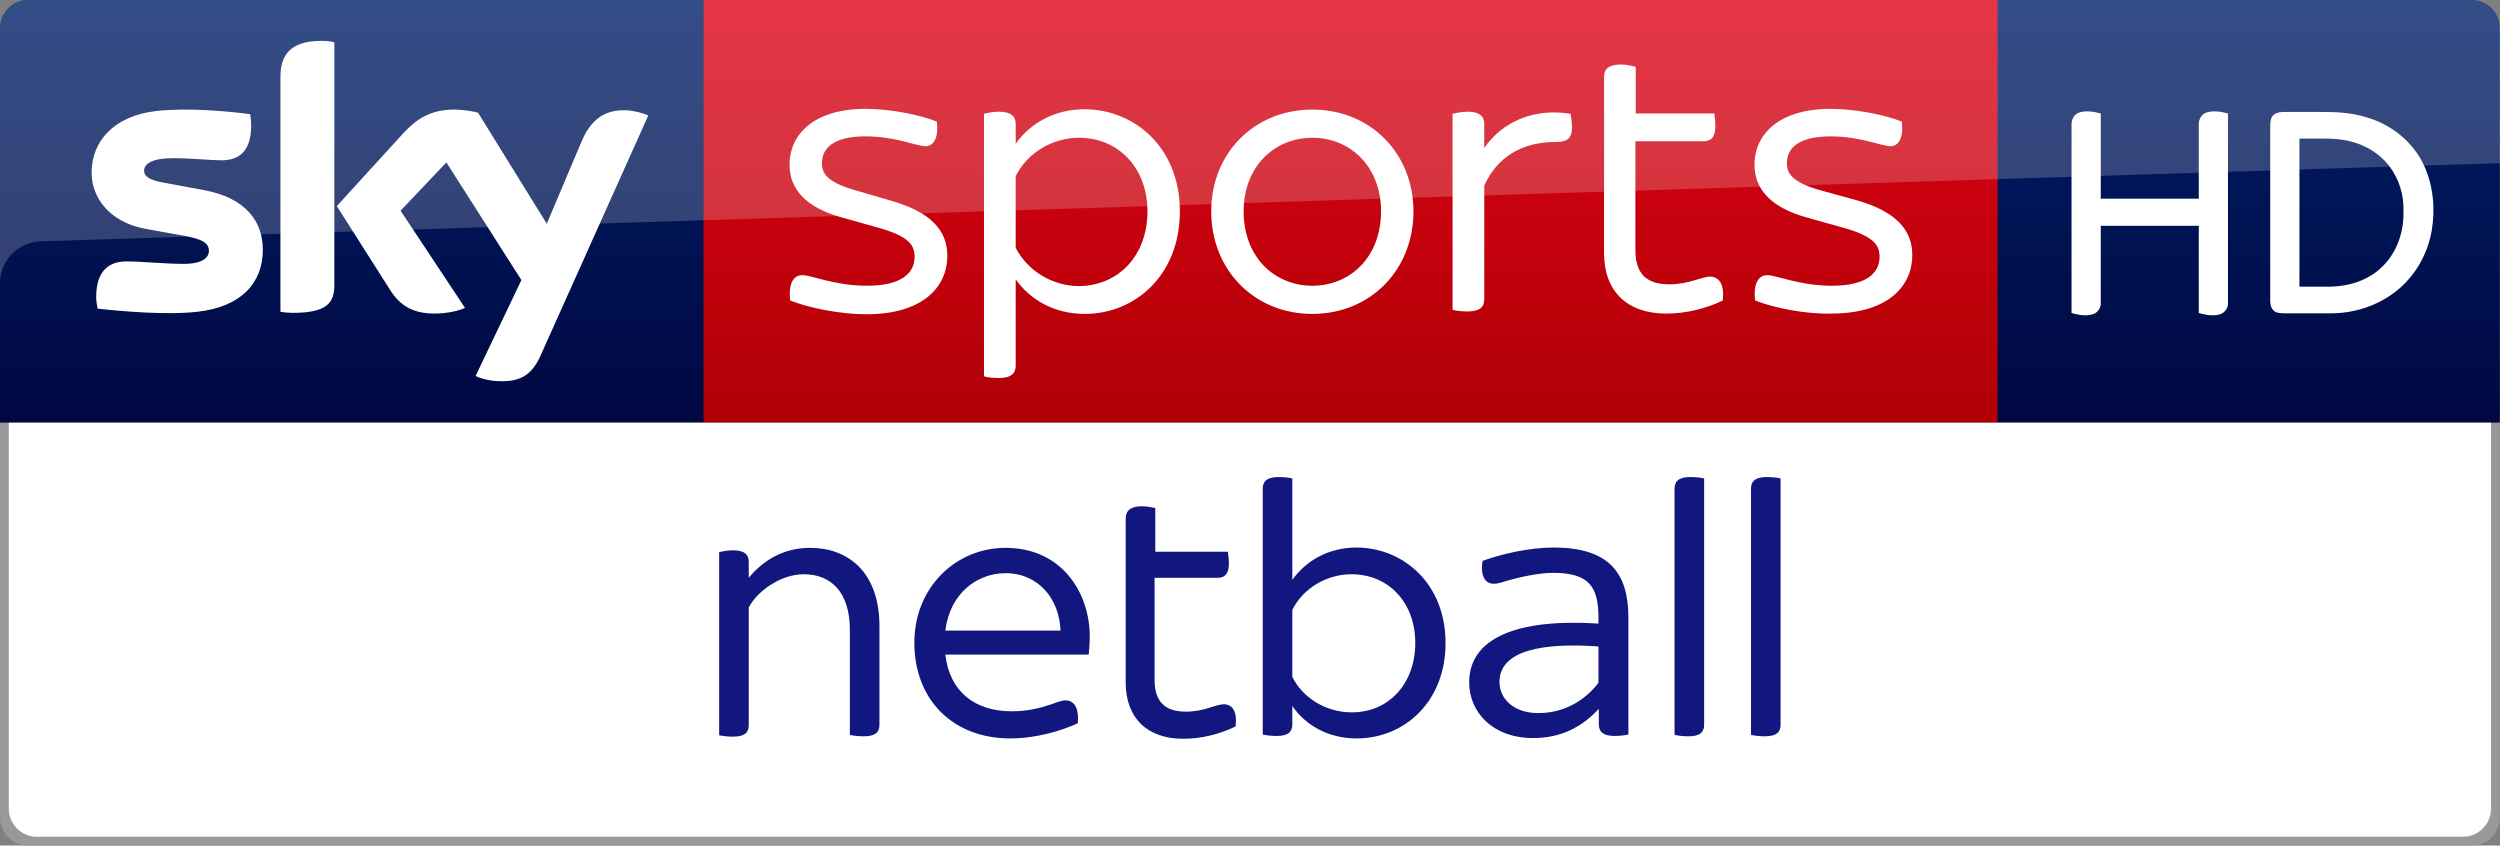 <svg version="1.1" viewBox="0 0 709.61 240" xmlns="http://www.w3.org/2000/svg">
 <rect x="0" y="0" width="709.61" height="240" fill="#808080" stroke="none"/>
 <defs>
  <linearGradient id="c" x1="-8599.2" x2="-8599.2" y1="-4719.4" y2="-4553.6" gradientTransform="rotate(180 -4107.9 -2290.4)" gradientUnits="userSpaceOnUse">
   <stop stop-color="#a80002" offset="0"/>
   <stop stop-color="#ea021a" offset="1"/>
  </linearGradient>
  <linearGradient id="b" x1="99.851" x2="99.851" y1="138.67" y2="-27.096" gradientTransform="matrix(-1 0 0 1 709.56 0)" gradientUnits="userSpaceOnUse">
   <stop stop-color="#00043b" offset="0"/>
   <stop stop-color="#002672" offset="1"/>
  </linearGradient>
 </defs>
 <path d="m7.9 0c-4.4 0-7.9 3.7-7.9 7.9v112.1h709.56v-112.1c2e-5 -4.2-3.5-7.9-7.9-7.9z" fill="url(#b)"/>
 <g transform="matrix(.48 0 0 .48 567 0)" fill="#fff">
  <path d="m47.72 66.75c4.27-1.63 9.01-0.77 13.3 0.33v50.41h57.96v-43.52c-0.2-3.08 1.41-6.38 4.46-7.41 4.18-1.36 8.64-0.52 12.8 0.5v111.94c0.19 2.95-1.68 5.81-4.48 6.78-4.19 1.35-8.66 0.5-12.78-0.69v-51.58h-57.96v45.56c0.17 2.76-1.52 5.48-4.09 6.53-4.28 1.62-8.94 0.68-13.19-0.49v-111.08c-0.16-2.92 1.16-6.08 3.98-7.28z"/>
  <path d="m163.6 67.6c1.935-1.25 4.183-1.423 6.447-1.407h20.664c9.42-0.029 18.815 0.355 27.86 3.307 14.45 4.25 27.14 14.48 33.54 28.21 5.52 11.92 6.78 25.54 4.66 38.43-2.52 15.09-11.04 29.21-23.67 37.96-10.48 7.39-23.33 11.21-36.12 11.18h-27.04c-2.47-0.06-5.46 0.05-7.15-2.1-1.87-2.29-1.55-5.41-1.57-8.16v-100.06c-0.01-2.57 0.12-5.67 2.38-7.36m14.9 14.359v87.541h18.52c10.64-0.21 21.64-3.56 29.54-10.93 9.32-8.38 13.81-21.17 13.46-33.53 0.39-9.74-2.69-19.54-8.69-27.24-5.52-7-13.5-11.82-22.09-14.05-5.145-1.391-10.41-1.79-15.703-1.79z"/>
 </g>
 <path d="m199.7 0h367.3v120h-367.3z" fill="url(#c)"/>
 <path d="m135 106.7c1.3 0.7 3.9 1.5 7.3 1.5 5.7 0.1 8.8-2.1 11.1-7.2l30.6-68.2c-1.3-0.7-4.1-1.4-6.3-1.5-3.9-0.1-9.2 0.7-12.6 8.8l-9.9 23.4-19.5-31.5c-1.3-0.4-4.3-0.9-6.6-0.9-6.8 0-10.7 2.5-14.7 6.8l-18.8 20.6 15.2 23.9c2.8 4.4 6.5 6.6 12.5 6.6 3.9 0 7.2-0.9 8.7-1.6l-18.3-27.6 13-13.7 21.3 33.4zm-40.1-25.8c0 5-2 7.9-11.8 7.9-1.3 0-2.4-0.1-3.5-0.3v-66.6c0-5.1 1.7-10.3 11.6-10.3 1.2 0 2.5 0.1 3.7 0.4zm-20.3-10c0 9.4-6.1 16.2-18.6 17.6-9 1-22.1-0.2-28.3-0.9-0.2-1-0.4-2.3-0.4-3.3 0-8.2 4.4-10.1 8.6-10.1 4.3 0 11.1 0.7 16.2 0.7 5.6 0 7.2-1.9 7.2-3.7 0-2.4-2.2-3.3-6.6-4.2l-11.7-2.1c-9.8-1.9-15-8.7-15-15.9 0-8.8 6.2-16.1 18.4-17.5 9.2-1 20.5 0.1 26.6 0.9 0.2 1.1 0.3 2.1 0.3 3.2 0 8.2-4.3 9.9-8.5 9.9-3.2 0-8.1-0.6-13.8-0.6-5.8 0-8.1 1.6-8.1 3.5 0 2 2.3 2.9 5.9 3.5l11.3 2.1c11.6 2.2 16.5 8.8 16.5 16.9m149.7 14.4c-0.6-4.7 0.9-7.2 3.4-7.2 2.7 0 9.2 3 18.4 3 9.8 0 13.5-3.6 13.5-8.2 0-3.2-1.4-5.8-10.4-8.3l-10-2.8c-10.7-2.9-15.1-8.3-15.1-15.1 0-8.2 6.5-15.8 21.6-15.8 6.8 0 15.2 1.6 20.2 3.6 0.6 4.6-0.9 7-3.2 7-2.5 0-8.6-2.8-17-2.8-9 0-12.4 3.3-12.4 7.6 0 2.8 1.3 5.4 9.5 7.7l10.2 3c11.3 3.2 15.9 8.5 15.9 15.6 0 8.8-6.9 16.6-23 16.6-7.4 0-16.3-1.8-21.6-3.9m110.6-25.3c0 18.1-12.7 29.1-27 29.1-8.6 0-15.5-4-19.6-9.8v24.5c0 2.1-1.2 3.5-4.8 3.5-1.6 0-3.4-0.2-4.2-0.5v-74.5c0.8-0.2 2.6-0.6 4.2-0.6 3.6 0 4.8 1.4 4.8 3.5v5.6c4.1-5.8 11-9.8 19.6-9.8 14.3 0.1 27 11 27 29m-9.2 0c0-12.4-8.3-20.9-19.4-20.9-7.7 0-14.8 4.4-18 10.9v20.3c3.2 6.4 10.3 10.9 18 10.9 11.1-0.1 19.4-8.6 19.4-21.2m18.1 0c0-16.6 12.3-28.9 28.7-28.9 16.5 0 28.7 12.4 28.7 28.9 0 16.7-12.3 29.1-28.7 29.1s-28.7-12.4-28.7-29.1m48.2 0c0-12.8-8.8-20.9-19.5-20.9s-19.5 8.1-19.5 20.9c0 13 8.8 21.1 19.5 21.1s19.5-8.1 19.5-21.1m54.2-23.9c0 3.4-1.5 4.2-4.8 4.2-6.4 0-15.5 2.1-20.1 12.4v32.2c0 2.2-1.2 3.5-4.8 3.5-1.6 0-3.4-0.2-4.2-0.5v-55.6c0.8-0.2 2.6-0.6 4.2-0.6 3.6 0 4.8 1.4 4.8 3.5v6.8c5.1-7.4 14-11.4 24.5-9.7 0.1 0.7 0.4 2.4 0.4 3.8m52 49.2c-0.6-4.7 0.9-7.2 3.4-7.2 2.7 0 9.2 3 18.4 3 9.8 0 13.5-3.6 13.5-8.2 0-3.2-1.4-5.8-10.4-8.3l-10-2.8c-10.7-2.9-15.1-8.3-15.1-15.1 0-8.2 6.5-15.8 21.6-15.8 6.8 0 15.2 1.6 20.2 3.6 0.6 4.6-0.9 7-3.2 7-2.4 0-8.6-2.8-17-2.8-9 0-12.4 3.3-12.4 7.6 0 2.8 1.3 5.4 9.5 7.7l10.2 2.8c11.3 3.2 15.9 8.5 15.9 15.6 0 8.8-6.9 16.6-23 16.6-7.3 0.2-16.2-1.6-21.6-3.7m-9.2 0c-4.8 2.3-10.4 3.7-16.1 3.7-11 0-17.6-6.3-17.6-17.2v-50c0-2.1 1.2-3.5 4.8-3.5 1.6 0 3.4 0.4 4.2 0.7v13.2h22.3c0.1 0.7 0.3 2.2 0.3 3.6 0 3.3-1.4 4.3-3.4 4.3h-19.3v30.9c0 6.8 3.3 9.7 9.6 9.7 5.7 0 9.1-2.2 11.8-2.2 2.6 0.2 3.9 2.5 3.4 6.8" fill="#fff"/>
 <path d="m8 0c-4.4 0-8 3.6-8 8v72.4c0-6.4 5.1-11.7 11.5-11.9l698.11-22.199v-38.301c0-4.4-3.6-8-8-8z" fill="#fff" opacity=".2"/>
 <path d="m7.9 240c-4.4 0-7.9-3.7-7.9-7.9v-112.1h709.56v112.1c2e-5 4.2-3.5 7.9-7.9 7.9z" fill="#999"/>
 <path d="m10.4 237.5c-4.4 0-7.9-3.7-7.9-7.9v-109.6h704.56v109.6c1e-5 4.2-3.5 7.9-7.9 7.9z" fill="#fff"/>
 <g transform="matrix(4.615 0 0 4.615 204.13 135)" fill="#121780">
  <path d="m9.858 9.252v6.067c0 0.455-0.238 0.715-0.975 0.715-0.303 0-0.672-0.043-0.845-0.087v-6.457c0-2.318-1.148-3.423-2.838-3.423-1.343 0-2.795 0.953-3.38 2.037v7.237c0 0.455-0.238 0.715-0.975 0.715-0.303 0-0.672-0.043-0.845-0.087v-11.267c0.195-0.043 0.52-0.108 0.845-0.108 0.737 0 0.975 0.282 0.975 0.715v0.975c0.823-0.997 2.058-1.842 3.77-1.842 2.34 0 4.268 1.495 4.268 4.81z"/>
  <path d="m22.728 11.007h-8.818c0.26 2.253 1.777 3.488 4.095 3.488 0.975 0 1.733-0.195 2.427-0.433 0.477-0.173 0.693-0.238 0.867-0.238 0.498 0 0.845 0.412 0.758 1.408-0.997 0.455-2.535 0.932-4.16 0.932-3.51 0-5.893-2.362-5.893-5.893 0-3.38 2.535-5.828 5.612-5.828 3.467 0 5.178 2.773 5.178 5.46 0 0.325-0.022 0.693-0.065 1.105zm-8.818-1.473h7.085c-0.065-1.928-1.343-3.532-3.38-3.532-1.777 0-3.423 1.257-3.705 3.532z"/>
  <path d="m31.763 15.427c-0.975 0.477-2.102 0.758-3.228 0.758-2.21 0-3.532-1.278-3.532-3.467v-10.075c0-0.455 0.26-0.758 0.997-0.758 0.303 0 0.628 0.065 0.823 0.108v2.687h4.463c0.022 0.152 0.065 0.455 0.065 0.737 0 0.628-0.26 0.867-0.693 0.867h-3.878v6.283c0 1.365 0.672 1.95 1.928 1.95 1.148 0 1.82-0.455 2.34-0.455 0.542 0.022 0.823 0.455 0.715 1.365z"/>
  <path d="m44.677 10.292c0 3.662-2.578 5.872-5.46 5.872-1.755 0-3.142-0.802-3.965-1.993v1.127c0 0.455-0.238 0.715-0.975 0.715-0.303 0-0.672-0.043-0.845-0.087v-15.123c0-0.433 0.238-0.715 0.975-0.715 0.325 0 0.693 0.043 0.845 0.087v6.24c0.823-1.17 2.21-1.993 3.965-1.993 2.882 0.022 5.46 2.232 5.46 5.872zm-1.863 0c0-2.513-1.668-4.225-3.922-4.225-1.56 0-2.99 0.888-3.64 2.188v4.117c0.628 1.3 2.08 2.188 3.64 2.188 2.232 0.022 3.922-1.712 3.922-4.268z"/>
  <path d="m55.922 8.732v7.193c-0.195 0.043-0.52 0.087-0.845 0.087-0.672 0-0.975-0.238-0.975-0.715v-0.953c-1.04 1.127-2.34 1.798-4.03 1.798-2.535 0-3.943-1.625-3.943-3.423 0-2.73 2.947-3.943 7.952-3.618v-0.347c0-1.907-0.563-2.773-2.795-2.773-0.888 0-2.145 0.282-2.795 0.477-0.347 0.108-0.607 0.195-0.845 0.195-0.52 0-0.845-0.455-0.693-1.408 1.127-0.412 2.817-0.823 4.42-0.823 3.315 0.022 4.55 1.517 4.55 4.312zm-1.842 4.008v-2.232c-3.315-0.238-6.088 0.195-6.088 2.188 0 0.997 0.845 1.907 2.362 1.907 1.538 0.022 2.882-0.737 3.727-1.863z"/>
  <path d="m58.76 15.947v-15.145c0-0.433 0.238-0.715 0.975-0.715 0.325 0 0.693 0.043 0.845 0.087v15.145c0 0.455-0.238 0.715-0.975 0.715-0.303 0-0.65-0.043-0.845-0.087z"/>
  <path d="m63.462 15.947v-15.145c0-0.433 0.238-0.715 0.975-0.715 0.325 0 0.693 0.043 0.845 0.087v15.145c0 0.455-0.238 0.715-0.975 0.715-0.303 0-0.65-0.043-0.845-0.087z"/>
 </g>
</svg>
